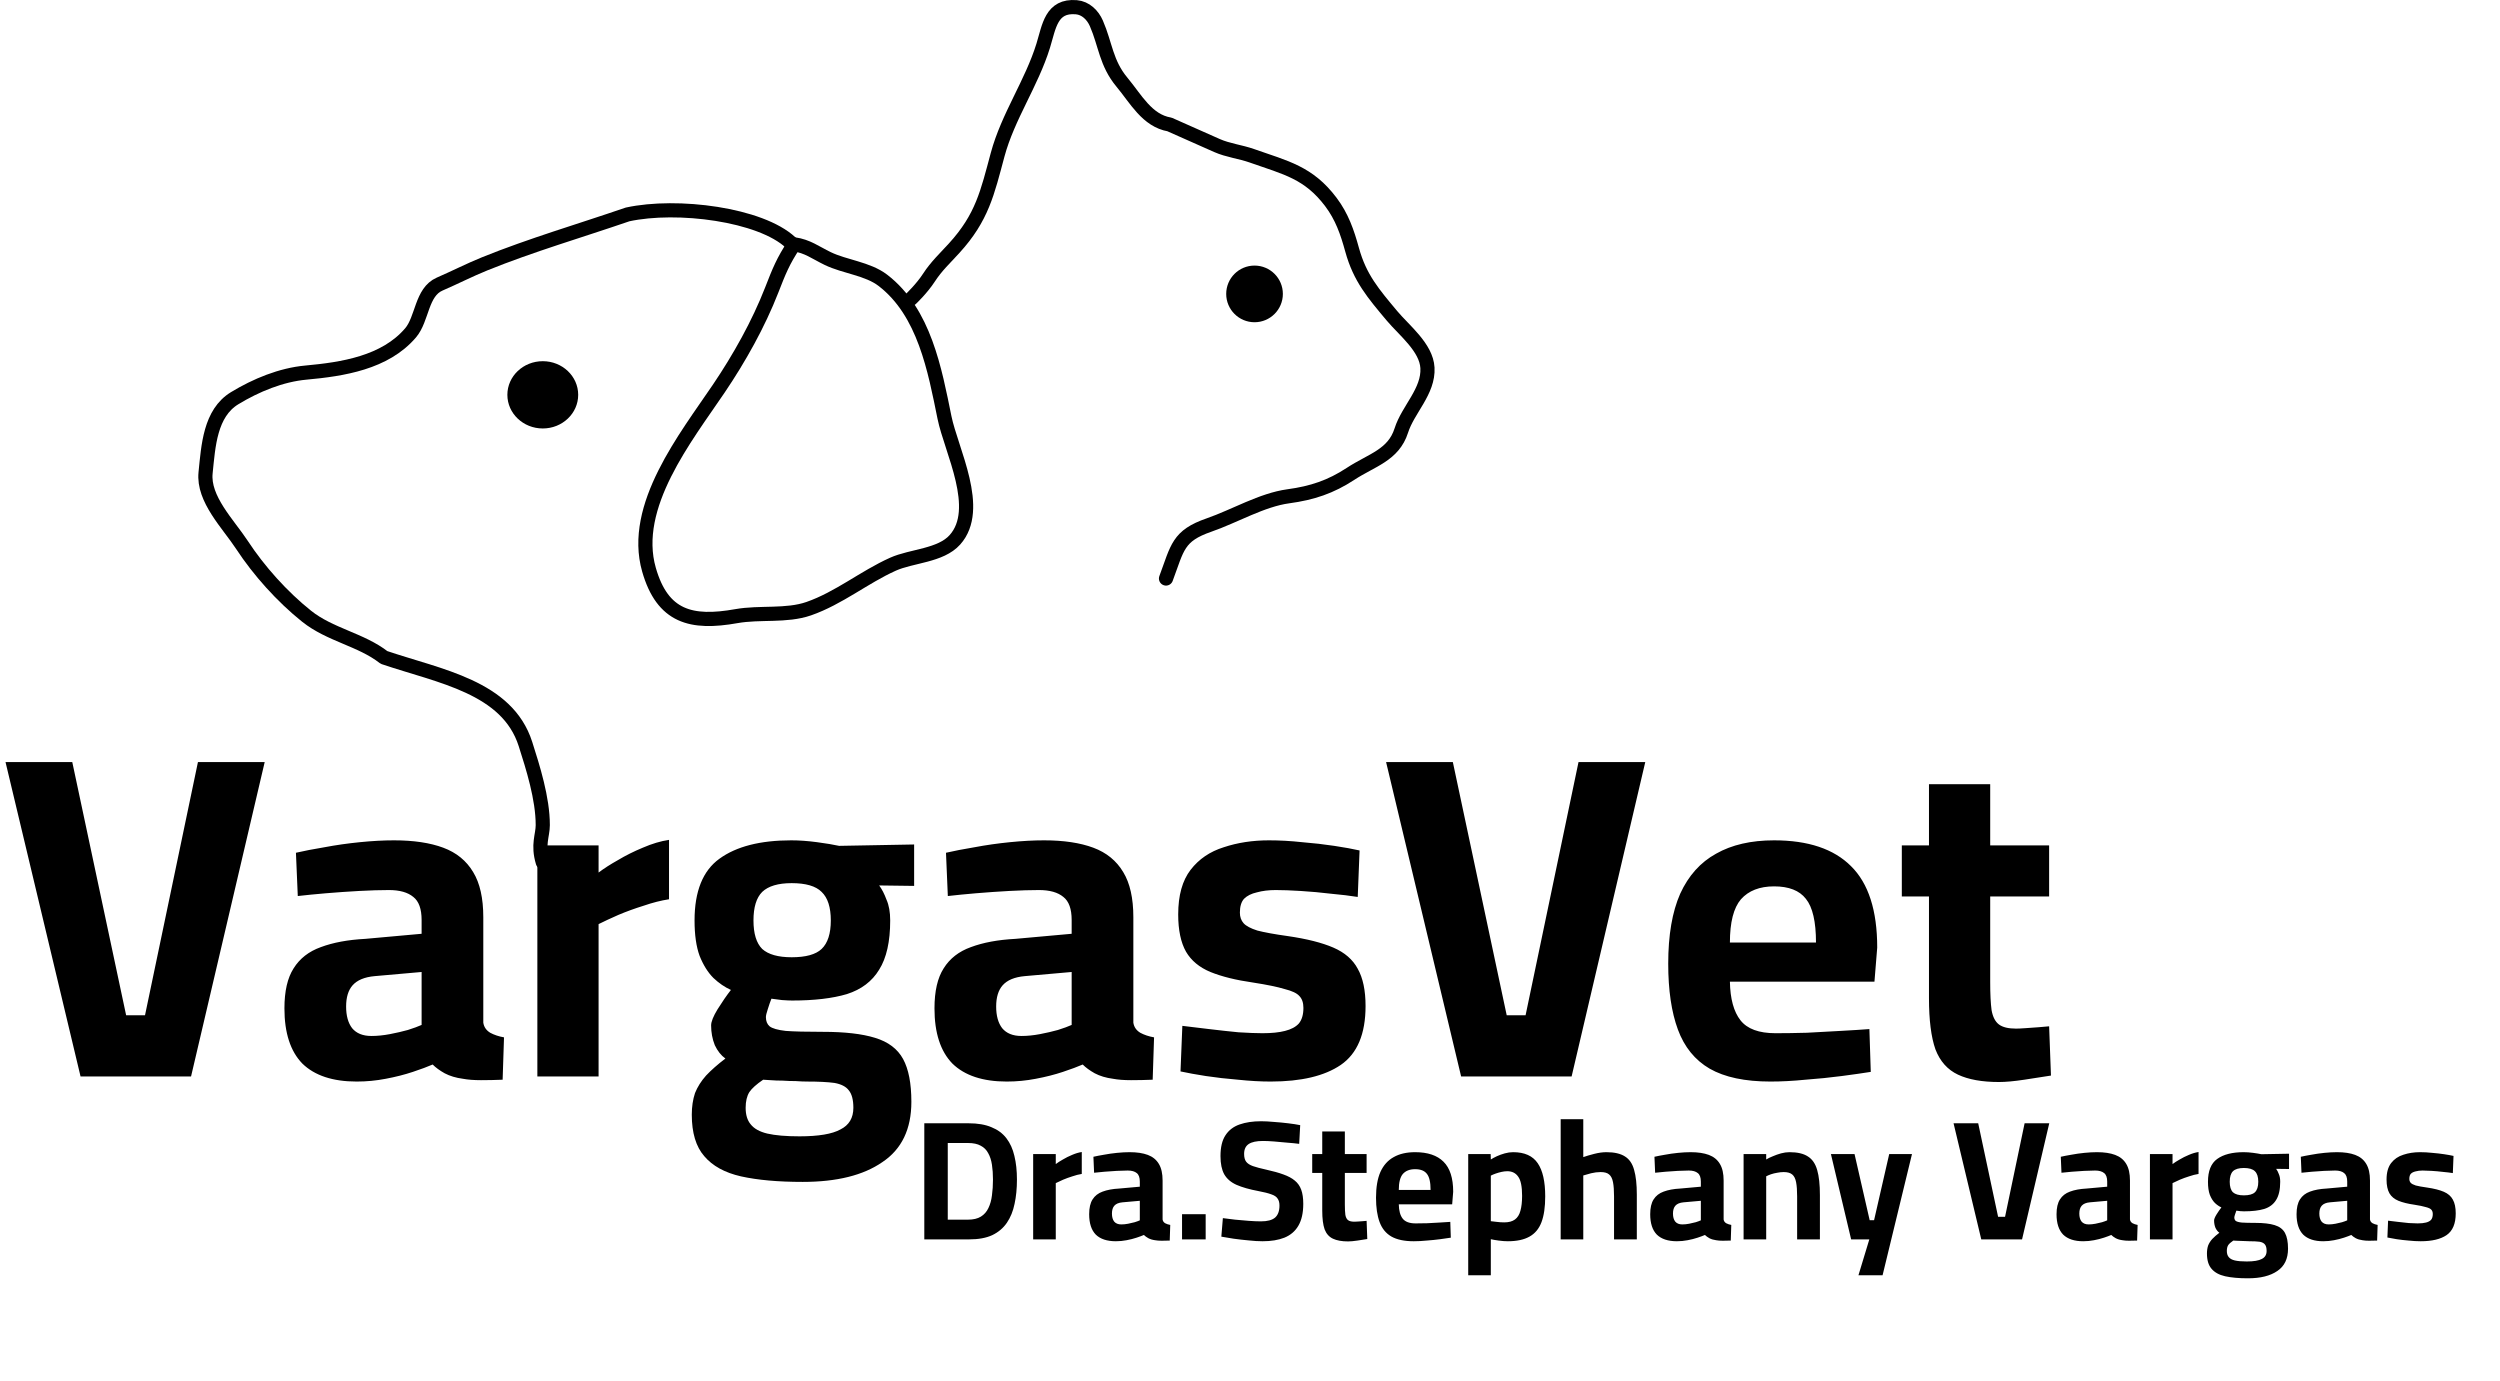 <svg width="706" height="390" viewBox="0 0 706 390" fill="none" xmlns="http://www.w3.org/2000/svg">
<path d="M223.279 68.5C214.779 60.556 191.279 57.502 177.223 60.556C163.78 65.177 150.079 69.168 136.89 74.5C132.582 76.242 128.429 78.378 124.168 80.222C118.967 82.474 119.316 90.046 115.945 94C108.736 102.459 96.686 104.279 86.39 105.222C79.37 105.865 72.294 108.792 66.279 112.445C59.308 116.677 58.833 125.958 58.056 133.5C57.292 140.931 64.475 147.998 68.334 153.889C73.136 161.217 79.698 168.513 86.556 174C93.188 179.306 101.957 180.598 108.445 185.667C124.168 191.001 143.238 193.977 148.39 210.111C150.505 216.733 153.279 225.5 153.279 233C153.279 235.944 151.779 238.501 153.279 243.501" stroke="black" stroke-width="4" stroke-linecap="round" stroke-linejoin="round"/>
<path d="M217.942 81.889C219.97 76.683 221.14 73.703 224.276 69C228.053 69.54 230.236 71.309 233.72 73C238.605 75.371 245.01 75.849 249.331 79.167C261.059 88.172 264.008 104.557 266.72 117.889C268.615 127.207 277.467 143.724 269.665 152.444C265.619 156.965 257.427 156.965 252.165 159.333C243.986 163.014 236.913 168.92 228.387 171.889C222.072 174.087 214.563 172.818 207.942 174C195.234 176.269 187.101 174.22 183.276 160.889C178.126 142.943 193.726 123.452 202.998 109.722C208.792 101.142 214.184 91.535 217.942 81.889Z" stroke="black" stroke-width="4" stroke-linecap="round" stroke-linejoin="round"/>
<path d="M329.281 163.373C332.553 154.603 332.608 151.322 341.448 148.262C348.606 145.784 356.361 141.163 363.836 140.151C370.559 139.241 375.788 137.495 381.392 133.818C387.338 129.916 393.518 128.548 395.725 121.596C397.635 115.579 403.473 110.516 403.114 103.873C402.803 98.123 396.494 93.264 393.059 89.151C387.879 82.949 384.036 78.54 381.836 70.54C380.462 65.542 378.95 61.171 375.836 57.04C369.57 48.725 363.171 47.386 353.503 43.984C350.3 42.857 346.766 42.471 343.67 41.096C338.945 38.996 330.281 35.151 330.281 35.151C323.921 34.054 320.806 27.971 316.836 23.207C312.342 17.814 312.202 12.537 309.614 6.596C308.6 4.266 306.591 2.26 303.948 2.04C296.849 1.448 296.261 7.538 294.614 12.873C291.321 23.543 284.661 32.828 281.725 43.707C278.848 54.37 277.395 61.392 269.448 70.096C266.987 72.79 264.386 75.235 262.392 78.318C260.31 81.535 257.281 84.373 257.281 84.373" stroke="black" stroke-width="4" stroke-linecap="round" stroke-linejoin="round"/>
<ellipse cx="153.281" cy="111.5" rx="10" ry="9.5" fill="black"/>
<circle cx="354.281" cy="83" r="8" fill="black"/>
<path d="M22.75 304L1.56 215.21H20.41L35.62 286.71H40.95L55.9 215.21H74.75L53.95 304H22.75ZM100.733 305.43C93.973 305.43 88.859 303.74 85.393 300.36C82.013 296.893 80.323 291.693 80.323 284.76C80.323 279.907 81.189 276.137 82.923 273.45C84.656 270.677 87.213 268.683 90.593 267.47C94.059 266.17 98.263 265.39 103.203 265.13L119.063 263.7V259.8C119.063 256.68 118.283 254.513 116.723 253.3C115.163 252 112.866 251.35 109.833 251.35C107.406 251.35 104.589 251.437 101.383 251.61C98.263 251.783 95.143 252 92.023 252.26C88.989 252.52 86.346 252.78 84.093 253.04L83.573 240.82C85.826 240.3 88.513 239.78 91.633 239.26C94.839 238.653 98.176 238.177 101.643 237.83C105.109 237.483 108.316 237.31 111.263 237.31C116.809 237.31 121.446 238.003 125.173 239.39C128.899 240.777 131.716 243.073 133.623 246.28C135.529 249.4 136.483 253.647 136.483 259.02V288.79C136.656 290.003 137.306 290.957 138.433 291.65C139.559 292.257 140.859 292.69 142.333 292.95L141.943 304.91C139.863 304.997 137.826 305.04 135.833 305.04C133.839 305.04 132.149 304.91 130.763 304.65C128.769 304.39 127.036 303.87 125.563 303.09C124.176 302.31 123.049 301.487 122.183 300.62C120.796 301.227 118.933 301.92 116.593 302.7C114.253 303.48 111.696 304.13 108.923 304.65C106.236 305.17 103.506 305.43 100.733 305.43ZM104.893 292.56C106.539 292.56 108.273 292.387 110.093 292.04C111.913 291.693 113.603 291.303 115.163 290.87C116.809 290.35 118.109 289.873 119.063 289.44V274.49L105.803 275.66C102.943 275.92 100.863 276.787 99.563 278.26C98.349 279.647 97.743 281.64 97.743 284.24C97.743 286.84 98.306 288.877 99.433 290.35C100.646 291.823 102.466 292.56 104.893 292.56ZM151.75 304V238.74H169.04V246.41C170.513 245.283 172.333 244.113 174.5 242.9C176.666 241.6 179.006 240.43 181.52 239.39C184.12 238.263 186.59 237.527 188.93 237.18V253.95C186.676 254.297 184.293 254.903 181.78 255.77C179.266 256.55 176.883 257.417 174.63 258.37C172.463 259.323 170.6 260.19 169.04 260.97V304H151.75ZM226.691 333.77C219.757 333.77 213.951 333.25 209.271 332.21C204.677 331.17 201.211 329.263 198.871 326.49C196.531 323.803 195.361 319.903 195.361 314.79C195.361 312.537 195.664 310.5 196.271 308.68C196.964 306.947 198.004 305.3 199.391 303.74C200.864 302.18 202.684 300.577 204.851 298.93C203.637 298.063 202.641 296.807 201.861 295.16C201.167 293.427 200.821 291.563 200.821 289.57C200.821 288.53 201.427 287.013 202.641 285.02C203.941 282.94 205.197 281.12 206.411 279.56C204.677 278.78 203.031 277.653 201.471 276.18C199.911 274.62 198.611 272.54 197.571 269.94C196.617 267.34 196.141 264.003 196.141 259.93C196.141 251.697 198.481 245.89 203.161 242.51C207.927 239.043 214.687 237.31 223.441 237.31C225.694 237.31 228.121 237.483 230.721 237.83C233.321 238.177 235.401 238.523 236.961 238.87L258.151 238.48V250.18L248.271 250.05C249.051 251.09 249.744 252.433 250.351 254.08C251.044 255.64 251.391 257.59 251.391 259.93C251.391 265.91 250.351 270.547 248.271 273.84C246.277 277.133 243.244 279.43 239.171 280.73C235.097 281.943 229.941 282.55 223.701 282.55C223.007 282.55 222.054 282.507 220.841 282.42C219.627 282.247 218.631 282.117 217.851 282.03C217.504 282.897 217.157 283.893 216.811 285.02C216.464 286.06 216.291 286.797 216.291 287.23C216.291 288.357 216.637 289.223 217.331 289.83C218.111 290.437 219.627 290.87 221.881 291.13C224.221 291.303 227.731 291.39 232.411 291.39C238.564 291.39 243.461 291.953 247.101 293.08C250.827 294.207 253.471 296.2 255.031 299.06C256.591 301.92 257.371 305.95 257.371 311.15C257.371 318.863 254.641 324.54 249.181 328.18C243.807 331.907 236.311 333.77 226.691 333.77ZM225.781 320.9C231.154 320.9 235.011 320.25 237.351 318.95C239.777 317.737 240.991 315.7 240.991 312.84C240.991 310.587 240.557 308.94 239.691 307.9C238.911 306.86 237.567 306.167 235.661 305.82C233.754 305.56 231.154 305.43 227.861 305.43C226.994 305.43 225.954 305.387 224.741 305.3C223.527 305.3 222.271 305.257 220.971 305.17C219.757 305.17 218.631 305.127 217.591 305.04C216.637 304.953 215.944 304.91 215.511 304.91C213.604 306.21 212.304 307.38 211.611 308.42C210.917 309.547 210.571 311.02 210.571 312.84C210.571 314.833 211.047 316.393 212.001 317.52C212.954 318.733 214.514 319.6 216.681 320.12C218.934 320.64 221.967 320.9 225.781 320.9ZM223.571 270.33C227.557 270.33 230.374 269.55 232.021 267.99C233.754 266.343 234.621 263.657 234.621 259.93C234.621 256.203 233.754 253.517 232.021 251.87C230.374 250.223 227.557 249.4 223.571 249.4C219.757 249.4 216.984 250.223 215.251 251.87C213.604 253.517 212.781 256.203 212.781 259.93C212.781 263.657 213.604 266.343 215.251 267.99C216.984 269.55 219.757 270.33 223.571 270.33ZM284.307 305.43C277.547 305.43 272.434 303.74 268.967 300.36C265.587 296.893 263.897 291.693 263.897 284.76C263.897 279.907 264.764 276.137 266.497 273.45C268.23 270.677 270.787 268.683 274.167 267.47C277.634 266.17 281.837 265.39 286.777 265.13L302.637 263.7V259.8C302.637 256.68 301.857 254.513 300.297 253.3C298.737 252 296.44 251.35 293.407 251.35C290.98 251.35 288.164 251.437 284.957 251.61C281.837 251.783 278.717 252 275.597 252.26C272.564 252.52 269.92 252.78 267.667 253.04L267.147 240.82C269.4 240.3 272.087 239.78 275.207 239.26C278.414 238.653 281.75 238.177 285.217 237.83C288.684 237.483 291.89 237.31 294.837 237.31C300.384 237.31 305.02 238.003 308.747 239.39C312.474 240.777 315.29 243.073 317.197 246.28C319.104 249.4 320.057 253.647 320.057 259.02V288.79C320.23 290.003 320.88 290.957 322.007 291.65C323.134 292.257 324.434 292.69 325.907 292.95L325.517 304.91C323.437 304.997 321.4 305.04 319.407 305.04C317.414 305.04 315.724 304.91 314.337 304.65C312.344 304.39 310.61 303.87 309.137 303.09C307.75 302.31 306.624 301.487 305.757 300.62C304.37 301.227 302.507 301.92 300.167 302.7C297.827 303.48 295.27 304.13 292.497 304.65C289.81 305.17 287.08 305.43 284.307 305.43ZM288.467 292.56C290.114 292.56 291.847 292.387 293.667 292.04C295.487 291.693 297.177 291.303 298.737 290.87C300.384 290.35 301.684 289.873 302.637 289.44V274.49L289.377 275.66C286.517 275.92 284.437 276.787 283.137 278.26C281.924 279.647 281.317 281.64 281.317 284.24C281.317 286.84 281.88 288.877 283.007 290.35C284.22 291.823 286.04 292.56 288.467 292.56ZM358.854 305.43C355.994 305.43 352.917 305.257 349.624 304.91C346.417 304.65 343.384 304.303 340.524 303.87C337.75 303.437 335.367 303.003 333.374 302.57L333.894 289.7C336.147 289.96 338.66 290.263 341.434 290.61C344.294 290.957 347.067 291.26 349.754 291.52C352.527 291.693 354.78 291.78 356.514 291.78C359.114 291.78 361.237 291.563 362.884 291.13C364.617 290.697 365.917 290.003 366.784 289.05C367.65 288.01 368.084 286.537 368.084 284.63C368.084 283.157 367.694 282.03 366.914 281.25C366.22 280.47 364.834 279.82 362.754 279.3C360.76 278.693 357.814 278.087 353.914 277.48C349.06 276.787 345.03 275.79 341.824 274.49C338.704 273.19 336.407 271.283 334.934 268.77C333.46 266.17 332.724 262.66 332.724 258.24C332.724 252.867 333.894 248.663 336.234 245.63C338.574 242.597 341.694 240.473 345.594 239.26C349.494 237.96 353.74 237.31 358.334 237.31C361.367 237.31 364.487 237.483 367.694 237.83C370.9 238.09 373.934 238.437 376.794 238.87C379.654 239.303 382.037 239.737 383.944 240.17L383.424 253.3C381.257 252.953 378.744 252.65 375.884 252.39C373.024 252.043 370.164 251.783 367.304 251.61C364.53 251.437 362.19 251.35 360.284 251.35C358.29 251.35 356.514 251.567 354.954 252C353.394 252.347 352.18 252.953 351.314 253.82C350.534 254.687 350.144 255.987 350.144 257.72C350.144 258.933 350.49 259.93 351.184 260.71C351.877 261.49 353.177 262.183 355.084 262.79C357.077 263.31 359.937 263.83 363.664 264.35C369.037 265.13 373.327 266.213 376.534 267.6C379.74 268.987 382.037 270.98 383.424 273.58C384.897 276.18 385.634 279.69 385.634 284.11C385.634 291.997 383.294 297.543 378.614 300.75C374.02 303.87 367.434 305.43 358.854 305.43ZM412.623 304L391.433 215.21H410.283L425.493 286.71H430.823L445.773 215.21H464.623L443.823 304H412.623ZM499.966 305.43C492.772 305.43 487.052 304.217 482.806 301.79C478.646 299.363 475.656 295.68 473.836 290.74C472.016 285.8 471.106 279.603 471.106 272.15C471.106 264.09 472.232 257.503 474.486 252.39C476.826 247.277 480.206 243.507 484.626 241.08C489.046 238.567 494.506 237.31 501.006 237.31C510.626 237.31 517.862 239.737 522.716 244.59C527.656 249.443 530.126 257.113 530.126 267.6L529.346 277.22H488.526C488.612 282.073 489.609 285.713 491.516 288.14C493.422 290.567 496.716 291.78 501.396 291.78C504.082 291.78 507.029 291.737 510.236 291.65C513.442 291.477 516.606 291.303 519.726 291.13C522.932 290.957 525.662 290.783 527.916 290.61L528.306 302.7C526.139 303.047 523.409 303.437 520.116 303.87C516.822 304.303 513.399 304.65 509.846 304.91C506.379 305.257 503.086 305.43 499.966 305.43ZM488.526 266.17H512.836C512.836 260.277 511.882 256.16 509.976 253.82C508.156 251.48 505.166 250.31 501.006 250.31C496.932 250.31 493.812 251.523 491.646 253.95C489.566 256.377 488.526 260.45 488.526 266.17ZM564.503 305.56C559.736 305.56 555.879 304.867 552.933 303.48C549.986 302.093 547.863 299.71 546.563 296.33C545.349 292.863 544.743 288.053 544.743 281.9V253.17H537.073V238.74H544.743V221.45H562.033V238.74H578.673V253.17H562.033V277.35C562.033 280.73 562.163 283.373 562.423 285.28C562.769 287.187 563.463 288.53 564.503 289.31C565.543 290.09 567.146 290.48 569.313 290.48C569.919 290.48 570.829 290.437 572.043 290.35C573.256 290.263 574.469 290.177 575.683 290.09C576.896 290.003 577.893 289.917 578.673 289.83L579.193 303.74C577.113 304.087 574.599 304.477 571.653 304.91C568.793 305.343 566.409 305.56 564.503 305.56Z" fill="black"/>
<path d="M261.024 350V317.216H273.552C276.112 317.216 278.256 317.584 279.984 318.32C281.744 319.024 283.152 320.064 284.208 321.44C285.264 322.816 286.016 324.48 286.464 326.432C286.944 328.384 287.184 330.608 287.184 333.104C287.184 335.632 286.96 337.92 286.512 339.968C286.096 342.016 285.376 343.792 284.352 345.296C283.328 346.8 281.952 347.968 280.224 348.8C278.496 349.6 276.336 350 273.744 350H261.024ZM267.648 344.432H273.36C274.864 344.432 276.08 344.144 277.008 343.568C277.936 342.992 278.64 342.192 279.12 341.168C279.632 340.112 279.968 338.912 280.128 337.568C280.32 336.192 280.416 334.704 280.416 333.104C280.416 331.568 280.32 330.176 280.128 328.928C279.936 327.648 279.584 326.56 279.072 325.664C278.592 324.736 277.888 324.032 276.96 323.552C276.064 323.04 274.864 322.784 273.36 322.784H267.648V344.432ZM291.765 350V325.904H298.149V328.736C298.693 328.32 299.365 327.888 300.165 327.44C300.965 326.96 301.829 326.528 302.757 326.144C303.717 325.728 304.629 325.456 305.493 325.328V331.52C304.661 331.648 303.781 331.872 302.853 332.192C301.925 332.48 301.045 332.8 300.213 333.152C299.413 333.504 298.725 333.824 298.149 334.112V350H291.765ZM315.116 350.528C312.62 350.528 310.732 349.904 309.452 348.656C308.204 347.376 307.58 345.456 307.58 342.896C307.58 341.104 307.9 339.712 308.54 338.72C309.18 337.696 310.124 336.96 311.372 336.512C312.652 336.032 314.204 335.744 316.028 335.648L321.884 335.12V333.68C321.884 332.528 321.596 331.728 321.02 331.28C320.444 330.8 319.596 330.56 318.476 330.56C317.58 330.56 316.54 330.592 315.356 330.656C314.204 330.72 313.052 330.8 311.9 330.896C310.78 330.992 309.804 331.088 308.972 331.184L308.78 326.672C309.612 326.48 310.604 326.288 311.756 326.096C312.94 325.872 314.172 325.696 315.452 325.568C316.732 325.44 317.916 325.376 319.004 325.376C321.052 325.376 322.764 325.632 324.14 326.144C325.516 326.656 326.556 327.504 327.26 328.688C327.964 329.84 328.316 331.408 328.316 333.392V344.384C328.38 344.832 328.62 345.184 329.036 345.44C329.452 345.664 329.932 345.824 330.476 345.92L330.332 350.336C329.564 350.368 328.812 350.384 328.076 350.384C327.34 350.384 326.716 350.336 326.204 350.24C325.468 350.144 324.828 349.952 324.284 349.664C323.772 349.376 323.356 349.072 323.036 348.752C322.524 348.976 321.836 349.232 320.972 349.52C320.108 349.808 319.164 350.048 318.14 350.24C317.148 350.432 316.14 350.528 315.116 350.528ZM316.652 345.776C317.26 345.776 317.9 345.712 318.572 345.584C319.244 345.456 319.868 345.312 320.444 345.152C321.052 344.96 321.532 344.784 321.884 344.624V339.104L316.988 339.536C315.932 339.632 315.164 339.952 314.684 340.496C314.236 341.008 314.012 341.744 314.012 342.704C314.012 343.664 314.22 344.416 314.636 344.96C315.084 345.504 315.756 345.776 316.652 345.776ZM333.809 350V342.896H340.481V350H333.809ZM356.57 350.528C355.354 350.528 354.026 350.448 352.586 350.288C351.146 350.16 349.738 350 348.362 349.808C347.018 349.584 345.866 349.392 344.906 349.232L345.338 344C346.33 344.128 347.482 344.272 348.794 344.432C350.106 344.56 351.402 344.672 352.682 344.768C353.994 344.864 355.13 344.912 356.09 344.912C357.914 344.912 359.242 344.56 360.074 343.856C360.906 343.12 361.322 341.984 361.322 340.448C361.322 339.616 361.146 338.96 360.794 338.48C360.474 337.968 359.882 337.568 359.018 337.28C358.154 336.96 356.954 336.656 355.418 336.368C352.858 335.888 350.778 335.296 349.178 334.592C347.61 333.888 346.458 332.896 345.722 331.616C345.018 330.336 344.666 328.624 344.666 326.48C344.666 323.984 345.13 322.032 346.058 320.624C346.986 319.184 348.314 318.16 350.042 317.552C351.77 316.944 353.802 316.64 356.138 316.64C357.194 316.64 358.394 316.704 359.738 316.832C361.114 316.928 362.458 317.056 363.77 317.216C365.114 317.376 366.25 317.552 367.177 317.744L366.89 323.024C365.93 322.896 364.81 322.784 363.53 322.688C362.282 322.56 361.034 322.448 359.786 322.352C358.57 322.256 357.53 322.208 356.666 322.208C354.842 322.208 353.498 322.496 352.634 323.072C351.77 323.648 351.338 324.576 351.338 325.856C351.338 326.816 351.53 327.552 351.914 328.064C352.298 328.576 352.938 328.992 353.834 329.312C354.762 329.632 356.026 329.968 357.626 330.32C359.514 330.736 361.114 331.184 362.426 331.664C363.77 332.144 364.842 332.72 365.642 333.392C366.474 334.064 367.082 334.928 367.466 335.984C367.85 337.04 368.042 338.368 368.042 339.968C368.042 342.528 367.578 344.592 366.65 346.16C365.754 347.696 364.442 348.816 362.714 349.52C361.018 350.192 358.97 350.528 356.57 350.528ZM380.697 350.576C378.937 350.576 377.513 350.32 376.425 349.808C375.337 349.296 374.553 348.416 374.073 347.168C373.625 345.888 373.401 344.112 373.401 341.84V331.232H370.569V325.904H373.401V319.52H379.785V325.904H385.929V331.232H379.785V340.16C379.785 341.408 379.833 342.384 379.929 343.088C380.057 343.792 380.313 344.288 380.697 344.576C381.081 344.864 381.673 345.008 382.473 345.008C382.697 345.008 383.033 344.992 383.481 344.96C383.929 344.928 384.377 344.896 384.825 344.864C385.273 344.832 385.641 344.8 385.929 344.768L386.121 349.904C385.353 350.032 384.425 350.176 383.337 350.336C382.281 350.496 381.401 350.576 380.697 350.576ZM399.243 350.528C396.587 350.528 394.475 350.08 392.907 349.184C391.371 348.288 390.267 346.928 389.595 345.104C388.923 343.28 388.587 340.992 388.587 338.24C388.587 335.264 389.003 332.832 389.835 330.944C390.699 329.056 391.947 327.664 393.579 326.768C395.211 325.84 397.227 325.376 399.627 325.376C403.179 325.376 405.851 326.272 407.643 328.064C409.467 329.856 410.379 332.688 410.379 336.56L410.091 340.112H395.019C395.051 341.904 395.419 343.248 396.123 344.144C396.827 345.04 398.043 345.488 399.771 345.488C400.763 345.488 401.851 345.472 403.035 345.44C404.219 345.376 405.387 345.312 406.539 345.248C407.723 345.184 408.731 345.12 409.563 345.056L409.707 349.52C408.907 349.648 407.899 349.792 406.683 349.952C405.467 350.112 404.203 350.24 402.891 350.336C401.611 350.464 400.395 350.528 399.243 350.528ZM395.019 336.032H403.995C403.995 333.856 403.643 332.336 402.939 331.472C402.267 330.608 401.163 330.176 399.627 330.176C398.123 330.176 396.971 330.624 396.171 331.52C395.403 332.416 395.019 333.92 395.019 336.032ZM414.624 360.128V325.904H420.96L421.008 327.44C421.456 327.152 422.016 326.848 422.688 326.528C423.392 326.208 424.144 325.936 424.944 325.712C425.744 325.488 426.528 325.376 427.296 325.376C430.528 325.376 432.848 326.416 434.256 328.496C435.664 330.544 436.368 333.664 436.368 337.856C436.368 340.864 436.016 343.296 435.312 345.152C434.608 347.008 433.472 348.368 431.904 349.232C430.368 350.096 428.336 350.528 425.808 350.528C425.008 350.528 424.144 350.464 423.216 350.336C422.288 350.208 421.552 350.08 421.008 349.952V360.128H414.624ZM424.8 345.2C426.08 345.2 427.088 344.928 427.824 344.384C428.56 343.84 429.072 343.024 429.36 341.936C429.68 340.816 429.84 339.408 429.84 337.712C429.84 335.088 429.472 333.28 428.736 332.288C428.032 331.264 427.008 330.752 425.664 330.752C425.152 330.752 424.608 330.816 424.032 330.944C423.456 331.072 422.896 331.232 422.352 331.424C421.808 331.616 421.36 331.808 421.008 332V344.864C421.392 344.896 421.936 344.96 422.64 345.056C423.376 345.152 424.096 345.2 424.8 345.2ZM440.734 350V316.064H447.118V326.768C447.918 326.48 448.942 326.176 450.19 325.856C451.438 325.536 452.59 325.376 453.646 325.376C455.886 325.376 457.63 325.776 458.878 326.576C460.126 327.344 460.99 328.608 461.47 330.368C461.982 332.128 462.238 334.464 462.238 337.376V350H455.806V337.856C455.806 336.192 455.71 334.864 455.518 333.872C455.326 332.848 454.958 332.112 454.414 331.664C453.902 331.216 453.102 330.992 452.014 330.992C451.15 330.992 450.254 331.104 449.326 331.328C448.43 331.552 447.694 331.76 447.118 331.952V350H440.734ZM473.553 350.528C471.057 350.528 469.169 349.904 467.889 348.656C466.641 347.376 466.017 345.456 466.017 342.896C466.017 341.104 466.337 339.712 466.977 338.72C467.617 337.696 468.561 336.96 469.809 336.512C471.089 336.032 472.641 335.744 474.465 335.648L480.321 335.12V333.68C480.321 332.528 480.033 331.728 479.457 331.28C478.881 330.8 478.033 330.56 476.913 330.56C476.017 330.56 474.977 330.592 473.793 330.656C472.641 330.72 471.489 330.8 470.337 330.896C469.217 330.992 468.241 331.088 467.409 331.184L467.217 326.672C468.049 326.48 469.041 326.288 470.193 326.096C471.377 325.872 472.609 325.696 473.889 325.568C475.169 325.44 476.353 325.376 477.441 325.376C479.489 325.376 481.201 325.632 482.577 326.144C483.953 326.656 484.993 327.504 485.697 328.688C486.401 329.84 486.753 331.408 486.753 333.392V344.384C486.817 344.832 487.057 345.184 487.473 345.44C487.889 345.664 488.369 345.824 488.913 345.92L488.769 350.336C488.001 350.368 487.249 350.384 486.513 350.384C485.777 350.384 485.153 350.336 484.641 350.24C483.905 350.144 483.265 349.952 482.721 349.664C482.209 349.376 481.793 349.072 481.473 348.752C480.961 348.976 480.273 349.232 479.409 349.52C478.545 349.808 477.601 350.048 476.577 350.24C475.585 350.432 474.577 350.528 473.553 350.528ZM475.089 345.776C475.697 345.776 476.337 345.712 477.009 345.584C477.681 345.456 478.305 345.312 478.881 345.152C479.489 344.96 479.969 344.784 480.321 344.624V339.104L475.425 339.536C474.369 339.632 473.601 339.952 473.121 340.496C472.673 341.008 472.449 341.744 472.449 342.704C472.449 343.664 472.657 344.416 473.073 344.96C473.521 345.504 474.193 345.776 475.089 345.776ZM492.39 350V325.904H498.774V327.44C499.286 327.12 499.91 326.816 500.646 326.528C501.382 326.208 502.15 325.936 502.95 325.712C503.782 325.488 504.582 325.376 505.35 325.376C507.59 325.376 509.318 325.776 510.534 326.576C511.782 327.344 512.662 328.624 513.174 330.416C513.686 332.176 513.942 334.544 513.942 337.52V350H507.51V337.856C507.51 336.192 507.414 334.864 507.222 333.872C507.03 332.848 506.662 332.112 506.118 331.664C505.574 331.216 504.774 330.992 503.718 330.992C503.142 330.992 502.534 331.056 501.894 331.184C501.286 331.28 500.694 331.424 500.118 331.616C499.574 331.808 499.126 332 498.774 332.192V350H492.39ZM524.825 360.128L527.897 350H522.761L517.049 325.904H523.721L527.993 344.576H529.241L533.513 325.904H539.945L531.641 360.128H524.825ZM559.509 350L551.685 317.216H558.645L564.261 343.616H566.229L571.749 317.216H578.709L571.029 350H559.509ZM588.303 350.528C585.807 350.528 583.919 349.904 582.639 348.656C581.391 347.376 580.767 345.456 580.767 342.896C580.767 341.104 581.087 339.712 581.727 338.72C582.367 337.696 583.311 336.96 584.559 336.512C585.839 336.032 587.391 335.744 589.215 335.648L595.071 335.12V333.68C595.071 332.528 594.783 331.728 594.207 331.28C593.631 330.8 592.783 330.56 591.663 330.56C590.767 330.56 589.727 330.592 588.543 330.656C587.391 330.72 586.239 330.8 585.087 330.896C583.967 330.992 582.991 331.088 582.159 331.184L581.967 326.672C582.799 326.48 583.791 326.288 584.943 326.096C586.127 325.872 587.359 325.696 588.639 325.568C589.919 325.44 591.103 325.376 592.191 325.376C594.239 325.376 595.951 325.632 597.327 326.144C598.703 326.656 599.743 327.504 600.447 328.688C601.151 329.84 601.503 331.408 601.503 333.392V344.384C601.567 344.832 601.807 345.184 602.223 345.44C602.639 345.664 603.119 345.824 603.663 345.92L603.519 350.336C602.751 350.368 601.999 350.384 601.263 350.384C600.527 350.384 599.903 350.336 599.391 350.24C598.655 350.144 598.015 349.952 597.471 349.664C596.959 349.376 596.543 349.072 596.223 348.752C595.711 348.976 595.023 349.232 594.159 349.52C593.295 349.808 592.351 350.048 591.327 350.24C590.335 350.432 589.327 350.528 588.303 350.528ZM589.839 345.776C590.447 345.776 591.087 345.712 591.759 345.584C592.431 345.456 593.055 345.312 593.631 345.152C594.239 344.96 594.719 344.784 595.071 344.624V339.104L590.175 339.536C589.119 339.632 588.351 339.952 587.871 340.496C587.423 341.008 587.199 341.744 587.199 342.704C587.199 343.664 587.407 344.416 587.823 344.96C588.271 345.504 588.943 345.776 589.839 345.776ZM607.14 350V325.904H613.524V328.736C614.068 328.32 614.74 327.888 615.54 327.44C616.34 326.96 617.204 326.528 618.132 326.144C619.092 325.728 620.004 325.456 620.868 325.328V331.52C620.036 331.648 619.156 331.872 618.228 332.192C617.3 332.48 616.42 332.8 615.588 333.152C614.788 333.504 614.1 333.824 613.524 334.112V350H607.14ZM634.811 360.992C632.251 360.992 630.107 360.8 628.379 360.416C626.683 360.032 625.403 359.328 624.539 358.304C623.675 357.312 623.243 355.872 623.243 353.984C623.243 353.152 623.355 352.4 623.579 351.728C623.835 351.088 624.219 350.48 624.73 349.904C625.275 349.328 625.947 348.736 626.747 348.128C626.299 347.808 625.931 347.344 625.643 346.736C625.387 346.096 625.259 345.408 625.259 344.672C625.259 344.288 625.483 343.728 625.931 342.992C626.411 342.224 626.875 341.552 627.323 340.976C626.683 340.688 626.075 340.272 625.499 339.728C624.923 339.152 624.443 338.384 624.059 337.424C623.707 336.464 623.531 335.232 623.531 333.728C623.531 330.688 624.395 328.544 626.123 327.296C627.883 326.016 630.379 325.376 633.611 325.376C634.443 325.376 635.339 325.44 636.299 325.568C637.259 325.696 638.027 325.824 638.603 325.952L646.427 325.808V330.128L642.779 330.08C643.067 330.464 643.323 330.96 643.547 331.568C643.803 332.144 643.931 332.864 643.931 333.728C643.931 335.936 643.547 337.648 642.779 338.864C642.043 340.08 640.923 340.928 639.419 341.408C637.915 341.856 636.011 342.08 633.707 342.08C633.451 342.08 633.099 342.064 632.651 342.032C632.203 341.968 631.835 341.92 631.547 341.888C631.419 342.208 631.291 342.576 631.163 342.992C631.035 343.376 630.971 343.648 630.971 343.808C630.971 344.224 631.099 344.544 631.355 344.768C631.643 344.992 632.203 345.152 633.035 345.248C633.899 345.312 635.195 345.344 636.923 345.344C639.195 345.344 641.003 345.552 642.347 345.968C643.723 346.384 644.699 347.12 645.275 348.176C645.851 349.232 646.139 350.72 646.139 352.64C646.139 355.488 645.131 357.584 643.115 358.928C641.131 360.304 638.363 360.992 634.811 360.992ZM634.475 356.24C636.459 356.24 637.883 356 638.747 355.52C639.643 355.072 640.091 354.32 640.091 353.264C640.091 352.432 639.931 351.824 639.611 351.44C639.323 351.056 638.827 350.8 638.123 350.672C637.419 350.576 636.459 350.528 635.243 350.528C634.923 350.528 634.539 350.512 634.091 350.48C633.643 350.48 633.179 350.464 632.699 350.432C632.251 350.432 631.835 350.416 631.451 350.384C631.099 350.352 630.843 350.336 630.683 350.336C629.979 350.816 629.499 351.248 629.243 351.632C628.987 352.048 628.859 352.592 628.859 353.264C628.859 354 629.035 354.576 629.387 354.992C629.739 355.44 630.315 355.76 631.115 355.952C631.947 356.144 633.067 356.24 634.475 356.24ZM633.659 337.568C635.131 337.568 636.171 337.28 636.779 336.704C637.419 336.096 637.739 335.104 637.739 333.728C637.739 332.352 637.419 331.36 636.779 330.752C636.171 330.144 635.131 329.84 633.659 329.84C632.251 329.84 631.227 330.144 630.587 330.752C629.979 331.36 629.675 332.352 629.675 333.728C629.675 335.104 629.979 336.096 630.587 336.704C631.227 337.28 632.251 337.568 633.659 337.568ZM656.084 350.528C653.588 350.528 651.7 349.904 650.42 348.656C649.172 347.376 648.548 345.456 648.548 342.896C648.548 341.104 648.868 339.712 649.508 338.72C650.148 337.696 651.092 336.96 652.34 336.512C653.62 336.032 655.172 335.744 656.996 335.648L662.852 335.12V333.68C662.852 332.528 662.564 331.728 661.988 331.28C661.412 330.8 660.564 330.56 659.444 330.56C658.548 330.56 657.508 330.592 656.324 330.656C655.172 330.72 654.02 330.8 652.868 330.896C651.748 330.992 650.772 331.088 649.94 331.184L649.748 326.672C650.58 326.48 651.572 326.288 652.724 326.096C653.908 325.872 655.14 325.696 656.42 325.568C657.7 325.44 658.884 325.376 659.972 325.376C662.02 325.376 663.732 325.632 665.108 326.144C666.484 326.656 667.524 327.504 668.228 328.688C668.932 329.84 669.284 331.408 669.284 333.392V344.384C669.348 344.832 669.588 345.184 670.004 345.44C670.42 345.664 670.9 345.824 671.444 345.92L671.3 350.336C670.532 350.368 669.78 350.384 669.044 350.384C668.308 350.384 667.684 350.336 667.172 350.24C666.436 350.144 665.796 349.952 665.252 349.664C664.74 349.376 664.324 349.072 664.004 348.752C663.492 348.976 662.804 349.232 661.94 349.52C661.076 349.808 660.132 350.048 659.108 350.24C658.116 350.432 657.108 350.528 656.084 350.528ZM657.62 345.776C658.228 345.776 658.868 345.712 659.54 345.584C660.212 345.456 660.836 345.312 661.412 345.152C662.02 344.96 662.5 344.784 662.852 344.624V339.104L657.956 339.536C656.9 339.632 656.132 339.952 655.652 340.496C655.204 341.008 654.98 341.744 654.98 342.704C654.98 343.664 655.188 344.416 655.604 344.96C656.052 345.504 656.724 345.776 657.62 345.776ZM683.609 350.528C682.553 350.528 681.417 350.464 680.201 350.336C679.017 350.24 677.897 350.112 676.841 349.952C675.817 349.792 674.937 349.632 674.201 349.472L674.393 344.72C675.225 344.816 676.153 344.928 677.177 345.056C678.233 345.184 679.257 345.296 680.249 345.392C681.273 345.456 682.105 345.488 682.745 345.488C683.705 345.488 684.489 345.408 685.097 345.248C685.737 345.088 686.217 344.832 686.537 344.48C686.857 344.096 687.017 343.552 687.017 342.848C687.017 342.304 686.873 341.888 686.585 341.6C686.329 341.312 685.817 341.072 685.049 340.88C684.313 340.656 683.225 340.432 681.785 340.208C679.993 339.952 678.505 339.584 677.321 339.104C676.169 338.624 675.321 337.92 674.777 336.992C674.233 336.032 673.961 334.736 673.961 333.104C673.961 331.12 674.393 329.568 675.257 328.448C676.121 327.328 677.273 326.544 678.713 326.096C680.153 325.616 681.721 325.376 683.417 325.376C684.537 325.376 685.689 325.44 686.873 325.568C688.057 325.664 689.177 325.792 690.233 325.952C691.289 326.112 692.169 326.272 692.873 326.432L692.681 331.28C691.881 331.152 690.953 331.04 689.897 330.944C688.841 330.816 687.785 330.72 686.729 330.656C685.705 330.592 684.841 330.56 684.137 330.56C683.401 330.56 682.745 330.64 682.169 330.8C681.593 330.928 681.145 331.152 680.825 331.472C680.537 331.792 680.393 332.272 680.393 332.912C680.393 333.36 680.521 333.728 680.777 334.016C681.033 334.304 681.513 334.56 682.217 334.784C682.953 334.976 684.009 335.168 685.385 335.36C687.369 335.648 688.953 336.048 690.137 336.56C691.321 337.072 692.169 337.808 692.681 338.768C693.225 339.728 693.497 341.024 693.497 342.656C693.497 345.568 692.633 347.616 690.905 348.8C689.209 349.952 686.777 350.528 683.609 350.528Z" fill="black"/>
</svg>
